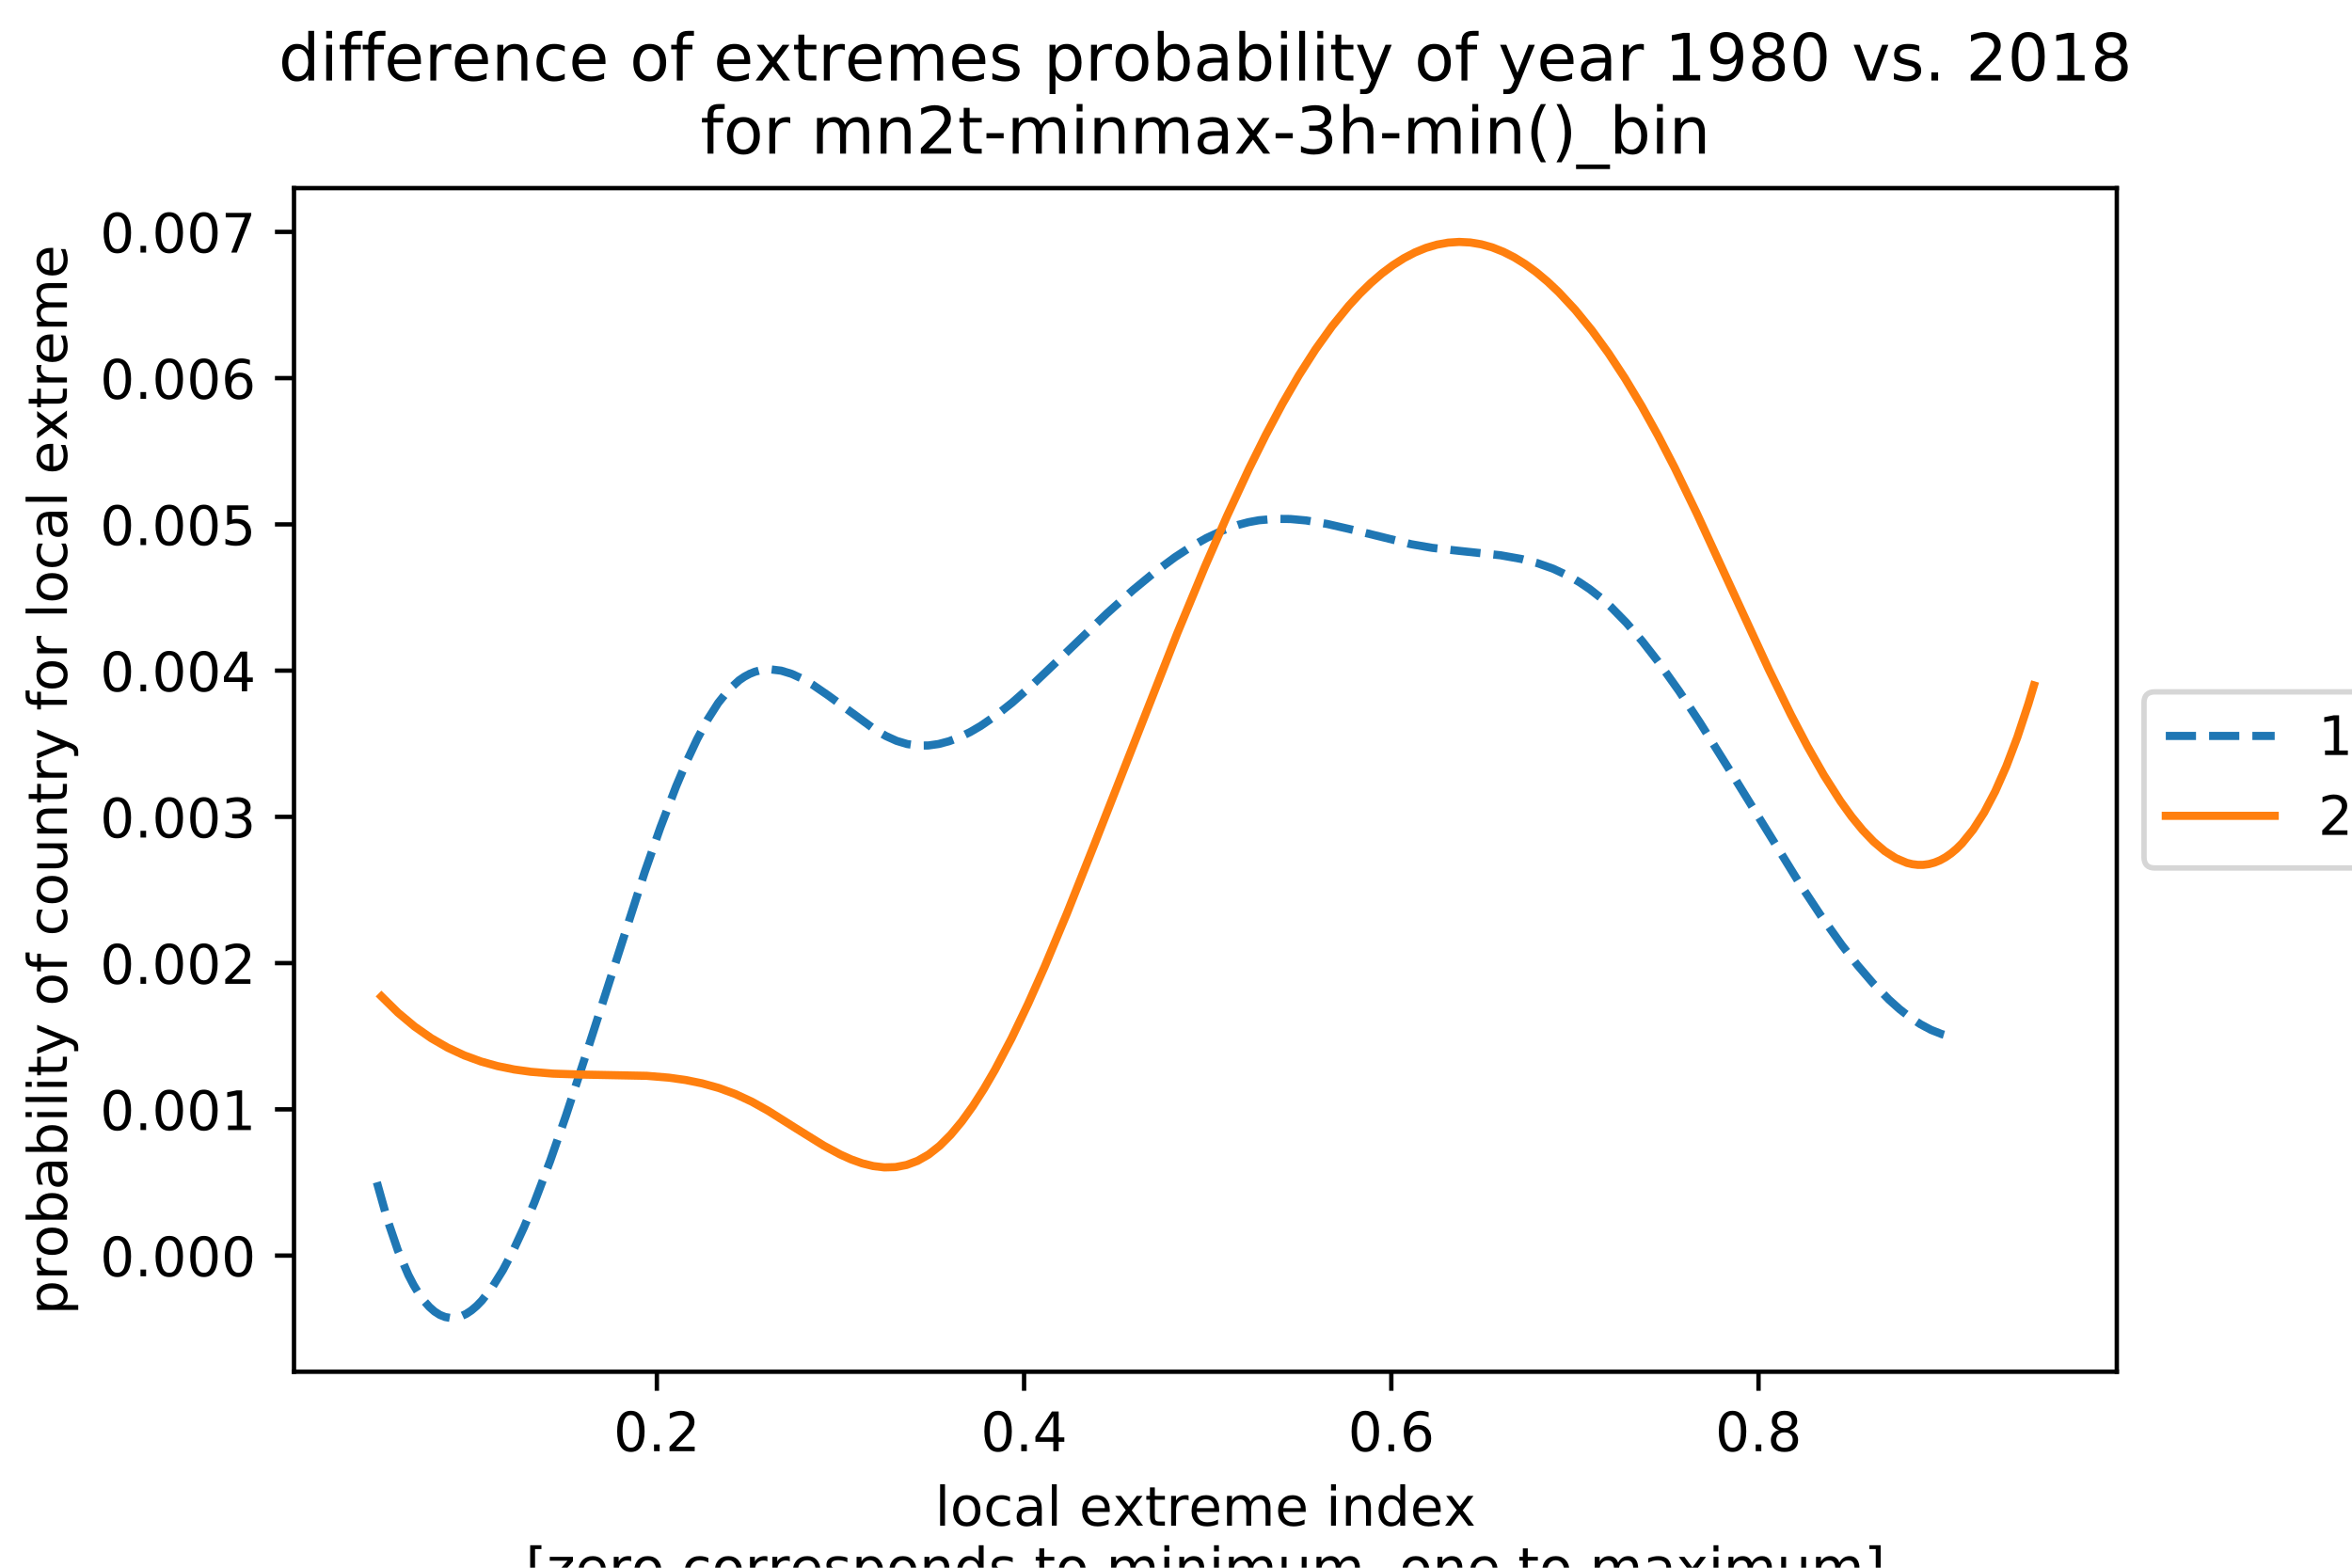 <?xml version="1.0" encoding="utf-8" standalone="no"?>
<!DOCTYPE svg PUBLIC "-//W3C//DTD SVG 1.1//EN"
  "http://www.w3.org/Graphics/SVG/1.1/DTD/svg11.dtd">
<!-- Created with matplotlib (https://matplotlib.org/) -->
<svg height="288pt" version="1.1" viewBox="0 0 432 288" width="432pt" xmlns="http://www.w3.org/2000/svg" xmlns:xlink="http://www.w3.org/1999/xlink">
 <defs>
  <style type="text/css">
*{stroke-linecap:butt;stroke-linejoin:round;}
  </style>
 </defs>
 <g id="figure_1">
  <g id="patch_1">
   <path d="M 0 288 
L 432 288 
L 432 0 
L 0 0 
z
" style="fill:#ffffff;"/>
  </g>
  <g id="axes_1">
   <g id="patch_2">
    <path d="M 54 252 
L 388.8 252 
L 388.8 34.56 
L 54 34.56 
z
" style="fill:#ffffff;"/>
   </g>
   <g id="matplotlib.axis_1">
    <g id="xtick_1">
     <g id="line2d_1">
      <defs>
       <path d="M 0 0 
L 0 3.5 
" id="m1fb3b14196" style="stroke:#000000;stroke-width:0.8;"/>
      </defs>
      <g>
       <use style="stroke:#000000;stroke-width:0.8;" x="120.648" xlink:href="#m1fb3b14196" y="252"/>
      </g>
     </g>
     <g id="text_1">
      <!-- 0.2 -->
      <defs>
       <path d="M 31.781 66.406 
Q 24.172 66.406 20.328 58.906 
Q 16.5 51.422 16.5 36.375 
Q 16.5 21.391 20.328 13.891 
Q 24.172 6.391 31.781 6.391 
Q 39.453 6.391 43.281 13.891 
Q 47.125 21.391 47.125 36.375 
Q 47.125 51.422 43.281 58.906 
Q 39.453 66.406 31.781 66.406 
z
M 31.781 74.219 
Q 44.047 74.219 50.516 64.516 
Q 56.984 54.828 56.984 36.375 
Q 56.984 17.969 50.516 8.266 
Q 44.047 -1.422 31.781 -1.422 
Q 19.531 -1.422 13.062 8.266 
Q 6.594 17.969 6.594 36.375 
Q 6.594 54.828 13.062 64.516 
Q 19.531 74.219 31.781 74.219 
z
" id="DejaVuSans-48"/>
       <path d="M 10.688 12.406 
L 21 12.406 
L 21 0 
L 10.688 0 
z
" id="DejaVuSans-46"/>
       <path d="M 19.188 8.297 
L 53.609 8.297 
L 53.609 0 
L 7.328 0 
L 7.328 8.297 
Q 12.938 14.109 22.625 23.891 
Q 32.328 33.688 34.812 36.531 
Q 39.547 41.844 41.422 45.531 
Q 43.312 49.219 43.312 52.781 
Q 43.312 58.594 39.234 62.25 
Q 35.156 65.922 28.609 65.922 
Q 23.969 65.922 18.812 64.312 
Q 13.672 62.703 7.812 59.422 
L 7.812 69.391 
Q 13.766 71.781 18.938 73 
Q 24.125 74.219 28.422 74.219 
Q 39.75 74.219 46.484 68.547 
Q 53.219 62.891 53.219 53.422 
Q 53.219 48.922 51.531 44.891 
Q 49.859 40.875 45.406 35.406 
Q 44.188 33.984 37.641 27.219 
Q 31.109 20.453 19.188 8.297 
z
" id="DejaVuSans-50"/>
      </defs>
      <g transform="translate(112.696 266.598)scale(0.1 -0.1)">
       <use xlink:href="#DejaVuSans-48"/>
       <use x="63.623" xlink:href="#DejaVuSans-46"/>
       <use x="95.41" xlink:href="#DejaVuSans-50"/>
      </g>
     </g>
    </g>
    <g id="xtick_2">
     <g id="line2d_2">
      <g>
       <use style="stroke:#000000;stroke-width:0.8;" x="188.097" xlink:href="#m1fb3b14196" y="252"/>
      </g>
     </g>
     <g id="text_2">
      <!-- 0.4 -->
      <defs>
       <path d="M 37.797 64.312 
L 12.891 25.391 
L 37.797 25.391 
z
M 35.203 72.906 
L 47.609 72.906 
L 47.609 25.391 
L 58.016 25.391 
L 58.016 17.188 
L 47.609 17.188 
L 47.609 0 
L 37.797 0 
L 37.797 17.188 
L 4.891 17.188 
L 4.891 26.703 
z
" id="DejaVuSans-52"/>
      </defs>
      <g transform="translate(180.145 266.598)scale(0.1 -0.1)">
       <use xlink:href="#DejaVuSans-48"/>
       <use x="63.623" xlink:href="#DejaVuSans-46"/>
       <use x="95.41" xlink:href="#DejaVuSans-52"/>
      </g>
     </g>
    </g>
    <g id="xtick_3">
     <g id="line2d_3">
      <g>
       <use style="stroke:#000000;stroke-width:0.8;" x="255.546" xlink:href="#m1fb3b14196" y="252"/>
      </g>
     </g>
     <g id="text_3">
      <!-- 0.6 -->
      <defs>
       <path d="M 33.016 40.375 
Q 26.375 40.375 22.484 35.828 
Q 18.609 31.297 18.609 23.391 
Q 18.609 15.531 22.484 10.953 
Q 26.375 6.391 33.016 6.391 
Q 39.656 6.391 43.531 10.953 
Q 47.406 15.531 47.406 23.391 
Q 47.406 31.297 43.531 35.828 
Q 39.656 40.375 33.016 40.375 
z
M 52.594 71.297 
L 52.594 62.312 
Q 48.875 64.062 45.094 64.984 
Q 41.312 65.922 37.594 65.922 
Q 27.828 65.922 22.672 59.328 
Q 17.531 52.734 16.797 39.406 
Q 19.672 43.656 24.016 45.922 
Q 28.375 48.188 33.594 48.188 
Q 44.578 48.188 50.953 41.516 
Q 57.328 34.859 57.328 23.391 
Q 57.328 12.156 50.688 5.359 
Q 44.047 -1.422 33.016 -1.422 
Q 20.359 -1.422 13.672 8.266 
Q 6.984 17.969 6.984 36.375 
Q 6.984 53.656 15.188 63.938 
Q 23.391 74.219 37.203 74.219 
Q 40.922 74.219 44.703 73.484 
Q 48.484 72.75 52.594 71.297 
z
" id="DejaVuSans-54"/>
      </defs>
      <g transform="translate(247.594 266.598)scale(0.1 -0.1)">
       <use xlink:href="#DejaVuSans-48"/>
       <use x="63.623" xlink:href="#DejaVuSans-46"/>
       <use x="95.41" xlink:href="#DejaVuSans-54"/>
      </g>
     </g>
    </g>
    <g id="xtick_4">
     <g id="line2d_4">
      <g>
       <use style="stroke:#000000;stroke-width:0.8;" x="322.995" xlink:href="#m1fb3b14196" y="252"/>
      </g>
     </g>
     <g id="text_4">
      <!-- 0.8 -->
      <defs>
       <path d="M 31.781 34.625 
Q 24.75 34.625 20.719 30.859 
Q 16.703 27.094 16.703 20.516 
Q 16.703 13.922 20.719 10.156 
Q 24.75 6.391 31.781 6.391 
Q 38.812 6.391 42.859 10.172 
Q 46.922 13.969 46.922 20.516 
Q 46.922 27.094 42.891 30.859 
Q 38.875 34.625 31.781 34.625 
z
M 21.922 38.812 
Q 15.578 40.375 12.031 44.719 
Q 8.5 49.078 8.5 55.328 
Q 8.5 64.062 14.719 69.141 
Q 20.953 74.219 31.781 74.219 
Q 42.672 74.219 48.875 69.141 
Q 55.078 64.062 55.078 55.328 
Q 55.078 49.078 51.531 44.719 
Q 48 40.375 41.703 38.812 
Q 48.828 37.156 52.797 32.312 
Q 56.781 27.484 56.781 20.516 
Q 56.781 9.906 50.312 4.234 
Q 43.844 -1.422 31.781 -1.422 
Q 19.734 -1.422 13.25 4.234 
Q 6.781 9.906 6.781 20.516 
Q 6.781 27.484 10.781 32.312 
Q 14.797 37.156 21.922 38.812 
z
M 18.312 54.391 
Q 18.312 48.734 21.844 45.562 
Q 25.391 42.391 31.781 42.391 
Q 38.141 42.391 41.719 45.562 
Q 45.312 48.734 45.312 54.391 
Q 45.312 60.062 41.719 63.234 
Q 38.141 66.406 31.781 66.406 
Q 25.391 66.406 21.844 63.234 
Q 18.312 60.062 18.312 54.391 
z
" id="DejaVuSans-56"/>
      </defs>
      <g transform="translate(315.044 266.598)scale(0.1 -0.1)">
       <use xlink:href="#DejaVuSans-48"/>
       <use x="63.623" xlink:href="#DejaVuSans-46"/>
       <use x="95.41" xlink:href="#DejaVuSans-56"/>
      </g>
     </g>
    </g>
    <g id="text_5">
     <!-- local extreme index -->
     <defs>
      <path d="M 9.422 75.984 
L 18.406 75.984 
L 18.406 0 
L 9.422 0 
z
" id="DejaVuSans-108"/>
      <path d="M 30.609 48.391 
Q 23.391 48.391 19.188 42.75 
Q 14.984 37.109 14.984 27.297 
Q 14.984 17.484 19.156 11.844 
Q 23.344 6.203 30.609 6.203 
Q 37.797 6.203 41.984 11.859 
Q 46.188 17.531 46.188 27.297 
Q 46.188 37.016 41.984 42.703 
Q 37.797 48.391 30.609 48.391 
z
M 30.609 56 
Q 42.328 56 49.016 48.375 
Q 55.719 40.766 55.719 27.297 
Q 55.719 13.875 49.016 6.219 
Q 42.328 -1.422 30.609 -1.422 
Q 18.844 -1.422 12.172 6.219 
Q 5.516 13.875 5.516 27.297 
Q 5.516 40.766 12.172 48.375 
Q 18.844 56 30.609 56 
z
" id="DejaVuSans-111"/>
      <path d="M 48.781 52.594 
L 48.781 44.188 
Q 44.969 46.297 41.141 47.344 
Q 37.312 48.391 33.406 48.391 
Q 24.656 48.391 19.812 42.844 
Q 14.984 37.312 14.984 27.297 
Q 14.984 17.281 19.812 11.734 
Q 24.656 6.203 33.406 6.203 
Q 37.312 6.203 41.141 7.25 
Q 44.969 8.297 48.781 10.406 
L 48.781 2.094 
Q 45.016 0.344 40.984 -0.531 
Q 36.969 -1.422 32.422 -1.422 
Q 20.062 -1.422 12.781 6.344 
Q 5.516 14.109 5.516 27.297 
Q 5.516 40.672 12.859 48.328 
Q 20.219 56 33.016 56 
Q 37.156 56 41.109 55.141 
Q 45.062 54.297 48.781 52.594 
z
" id="DejaVuSans-99"/>
      <path d="M 34.281 27.484 
Q 23.391 27.484 19.188 25 
Q 14.984 22.516 14.984 16.5 
Q 14.984 11.719 18.141 8.906 
Q 21.297 6.109 26.703 6.109 
Q 34.188 6.109 38.703 11.406 
Q 43.219 16.703 43.219 25.484 
L 43.219 27.484 
z
M 52.203 31.203 
L 52.203 0 
L 43.219 0 
L 43.219 8.297 
Q 40.141 3.328 35.547 0.953 
Q 30.953 -1.422 24.312 -1.422 
Q 15.922 -1.422 10.953 3.297 
Q 6 8.016 6 15.922 
Q 6 25.141 12.172 29.828 
Q 18.359 34.516 30.609 34.516 
L 43.219 34.516 
L 43.219 35.406 
Q 43.219 41.609 39.141 45 
Q 35.062 48.391 27.688 48.391 
Q 23 48.391 18.547 47.266 
Q 14.109 46.141 10.016 43.891 
L 10.016 52.203 
Q 14.938 54.109 19.578 55.047 
Q 24.219 56 28.609 56 
Q 40.484 56 46.344 49.844 
Q 52.203 43.703 52.203 31.203 
z
" id="DejaVuSans-97"/>
      <path id="DejaVuSans-32"/>
      <path d="M 56.203 29.594 
L 56.203 25.203 
L 14.891 25.203 
Q 15.484 15.922 20.484 11.062 
Q 25.484 6.203 34.422 6.203 
Q 39.594 6.203 44.453 7.469 
Q 49.312 8.734 54.109 11.281 
L 54.109 2.781 
Q 49.266 0.734 44.188 -0.344 
Q 39.109 -1.422 33.891 -1.422 
Q 20.797 -1.422 13.156 6.188 
Q 5.516 13.812 5.516 26.812 
Q 5.516 40.234 12.766 48.109 
Q 20.016 56 32.328 56 
Q 43.359 56 49.781 48.891 
Q 56.203 41.797 56.203 29.594 
z
M 47.219 32.234 
Q 47.125 39.594 43.094 43.984 
Q 39.062 48.391 32.422 48.391 
Q 24.906 48.391 20.391 44.141 
Q 15.875 39.891 15.188 32.172 
z
" id="DejaVuSans-101"/>
      <path d="M 54.891 54.688 
L 35.109 28.078 
L 55.906 0 
L 45.312 0 
L 29.391 21.484 
L 13.484 0 
L 2.875 0 
L 24.125 28.609 
L 4.688 54.688 
L 15.281 54.688 
L 29.781 35.203 
L 44.281 54.688 
z
" id="DejaVuSans-120"/>
      <path d="M 18.312 70.219 
L 18.312 54.688 
L 36.812 54.688 
L 36.812 47.703 
L 18.312 47.703 
L 18.312 18.016 
Q 18.312 11.328 20.141 9.422 
Q 21.969 7.516 27.594 7.516 
L 36.812 7.516 
L 36.812 0 
L 27.594 0 
Q 17.188 0 13.234 3.875 
Q 9.281 7.766 9.281 18.016 
L 9.281 47.703 
L 2.688 47.703 
L 2.688 54.688 
L 9.281 54.688 
L 9.281 70.219 
z
" id="DejaVuSans-116"/>
      <path d="M 41.109 46.297 
Q 39.594 47.172 37.812 47.578 
Q 36.031 48 33.891 48 
Q 26.266 48 22.188 43.047 
Q 18.109 38.094 18.109 28.812 
L 18.109 0 
L 9.078 0 
L 9.078 54.688 
L 18.109 54.688 
L 18.109 46.188 
Q 20.953 51.172 25.484 53.578 
Q 30.031 56 36.531 56 
Q 37.453 56 38.578 55.875 
Q 39.703 55.766 41.062 55.516 
z
" id="DejaVuSans-114"/>
      <path d="M 52 44.188 
Q 55.375 50.25 60.062 53.125 
Q 64.75 56 71.094 56 
Q 79.641 56 84.281 50.016 
Q 88.922 44.047 88.922 33.016 
L 88.922 0 
L 79.891 0 
L 79.891 32.719 
Q 79.891 40.578 77.094 44.375 
Q 74.312 48.188 68.609 48.188 
Q 61.625 48.188 57.562 43.547 
Q 53.516 38.922 53.516 30.906 
L 53.516 0 
L 44.484 0 
L 44.484 32.719 
Q 44.484 40.625 41.703 44.406 
Q 38.922 48.188 33.109 48.188 
Q 26.219 48.188 22.156 43.531 
Q 18.109 38.875 18.109 30.906 
L 18.109 0 
L 9.078 0 
L 9.078 54.688 
L 18.109 54.688 
L 18.109 46.188 
Q 21.188 51.219 25.484 53.609 
Q 29.781 56 35.688 56 
Q 41.656 56 45.828 52.969 
Q 50 49.953 52 44.188 
z
" id="DejaVuSans-109"/>
      <path d="M 9.422 54.688 
L 18.406 54.688 
L 18.406 0 
L 9.422 0 
z
M 9.422 75.984 
L 18.406 75.984 
L 18.406 64.594 
L 9.422 64.594 
z
" id="DejaVuSans-105"/>
      <path d="M 54.891 33.016 
L 54.891 0 
L 45.906 0 
L 45.906 32.719 
Q 45.906 40.484 42.875 44.328 
Q 39.844 48.188 33.797 48.188 
Q 26.516 48.188 22.312 43.547 
Q 18.109 38.922 18.109 30.906 
L 18.109 0 
L 9.078 0 
L 9.078 54.688 
L 18.109 54.688 
L 18.109 46.188 
Q 21.344 51.125 25.703 53.562 
Q 30.078 56 35.797 56 
Q 45.219 56 50.047 50.172 
Q 54.891 44.344 54.891 33.016 
z
" id="DejaVuSans-110"/>
      <path d="M 45.406 46.391 
L 45.406 75.984 
L 54.391 75.984 
L 54.391 0 
L 45.406 0 
L 45.406 8.203 
Q 42.578 3.328 38.25 0.953 
Q 33.938 -1.422 27.875 -1.422 
Q 17.969 -1.422 11.734 6.484 
Q 5.516 14.406 5.516 27.297 
Q 5.516 40.188 11.734 48.094 
Q 17.969 56 27.875 56 
Q 33.938 56 38.25 53.625 
Q 42.578 51.266 45.406 46.391 
z
M 14.797 27.297 
Q 14.797 17.391 18.875 11.75 
Q 22.953 6.109 30.078 6.109 
Q 37.203 6.109 41.297 11.75 
Q 45.406 17.391 45.406 27.297 
Q 45.406 37.203 41.297 42.844 
Q 37.203 48.484 30.078 48.484 
Q 22.953 48.484 18.875 42.844 
Q 14.797 37.203 14.797 27.297 
z
" id="DejaVuSans-100"/>
     </defs>
     <g transform="translate(171.731 280.277)scale(0.1 -0.1)">
      <use xlink:href="#DejaVuSans-108"/>
      <use x="27.783" xlink:href="#DejaVuSans-111"/>
      <use x="88.965" xlink:href="#DejaVuSans-99"/>
      <use x="143.945" xlink:href="#DejaVuSans-97"/>
      <use x="205.225" xlink:href="#DejaVuSans-108"/>
      <use x="233.008" xlink:href="#DejaVuSans-32"/>
      <use x="264.795" xlink:href="#DejaVuSans-101"/>
      <use x="326.303" xlink:href="#DejaVuSans-120"/>
      <use x="385.482" xlink:href="#DejaVuSans-116"/>
      <use x="424.691" xlink:href="#DejaVuSans-114"/>
      <use x="465.773" xlink:href="#DejaVuSans-101"/>
      <use x="527.297" xlink:href="#DejaVuSans-109"/>
      <use x="624.709" xlink:href="#DejaVuSans-101"/>
      <use x="686.232" xlink:href="#DejaVuSans-32"/>
      <use x="718.02" xlink:href="#DejaVuSans-105"/>
      <use x="745.803" xlink:href="#DejaVuSans-110"/>
      <use x="809.182" xlink:href="#DejaVuSans-100"/>
      <use x="872.658" xlink:href="#DejaVuSans-101"/>
      <use x="934.166" xlink:href="#DejaVuSans-120"/>
     </g>
     <!-- [zero corresponds to minimum, one to maximum] -->
     <defs>
      <path d="M 8.594 75.984 
L 29.297 75.984 
L 29.297 69 
L 17.578 69 
L 17.578 -6.203 
L 29.297 -6.203 
L 29.297 -13.188 
L 8.594 -13.188 
z
" id="DejaVuSans-91"/>
      <path d="M 5.516 54.688 
L 48.188 54.688 
L 48.188 46.484 
L 14.406 7.172 
L 48.188 7.172 
L 48.188 0 
L 4.297 0 
L 4.297 8.203 
L 38.094 47.516 
L 5.516 47.516 
z
" id="DejaVuSans-122"/>
      <path d="M 44.281 53.078 
L 44.281 44.578 
Q 40.484 46.531 36.375 47.5 
Q 32.281 48.484 27.875 48.484 
Q 21.188 48.484 17.844 46.438 
Q 14.5 44.391 14.5 40.281 
Q 14.5 37.156 16.891 35.375 
Q 19.281 33.594 26.516 31.984 
L 29.594 31.297 
Q 39.156 29.25 43.188 25.516 
Q 47.219 21.781 47.219 15.094 
Q 47.219 7.469 41.188 3.016 
Q 35.156 -1.422 24.609 -1.422 
Q 20.219 -1.422 15.453 -0.562 
Q 10.688 0.297 5.422 2 
L 5.422 11.281 
Q 10.406 8.688 15.234 7.391 
Q 20.062 6.109 24.812 6.109 
Q 31.156 6.109 34.562 8.281 
Q 37.984 10.453 37.984 14.406 
Q 37.984 18.062 35.516 20.016 
Q 33.062 21.969 24.703 23.781 
L 21.578 24.516 
Q 13.234 26.266 9.516 29.906 
Q 5.812 33.547 5.812 39.891 
Q 5.812 47.609 11.281 51.797 
Q 16.75 56 26.812 56 
Q 31.781 56 36.172 55.266 
Q 40.578 54.547 44.281 53.078 
z
" id="DejaVuSans-115"/>
      <path d="M 18.109 8.203 
L 18.109 -20.797 
L 9.078 -20.797 
L 9.078 54.688 
L 18.109 54.688 
L 18.109 46.391 
Q 20.953 51.266 25.266 53.625 
Q 29.594 56 35.594 56 
Q 45.562 56 51.781 48.094 
Q 58.016 40.188 58.016 27.297 
Q 58.016 14.406 51.781 6.484 
Q 45.562 -1.422 35.594 -1.422 
Q 29.594 -1.422 25.266 0.953 
Q 20.953 3.328 18.109 8.203 
z
M 48.688 27.297 
Q 48.688 37.203 44.609 42.844 
Q 40.531 48.484 33.406 48.484 
Q 26.266 48.484 22.188 42.844 
Q 18.109 37.203 18.109 27.297 
Q 18.109 17.391 22.188 11.75 
Q 26.266 6.109 33.406 6.109 
Q 40.531 6.109 44.609 11.75 
Q 48.688 17.391 48.688 27.297 
z
" id="DejaVuSans-112"/>
      <path d="M 8.5 21.578 
L 8.5 54.688 
L 17.484 54.688 
L 17.484 21.922 
Q 17.484 14.156 20.5 10.266 
Q 23.531 6.391 29.594 6.391 
Q 36.859 6.391 41.078 11.031 
Q 45.312 15.672 45.312 23.688 
L 45.312 54.688 
L 54.297 54.688 
L 54.297 0 
L 45.312 0 
L 45.312 8.406 
Q 42.047 3.422 37.719 1 
Q 33.406 -1.422 27.688 -1.422 
Q 18.266 -1.422 13.375 4.438 
Q 8.5 10.297 8.5 21.578 
z
M 31.109 56 
z
" id="DejaVuSans-117"/>
      <path d="M 11.719 12.406 
L 22.016 12.406 
L 22.016 4 
L 14.016 -11.625 
L 7.719 -11.625 
L 11.719 4 
z
" id="DejaVuSans-44"/>
      <path d="M 30.422 75.984 
L 30.422 -13.188 
L 9.719 -13.188 
L 9.719 -6.203 
L 21.391 -6.203 
L 21.391 69 
L 9.719 69 
L 9.719 75.984 
z
" id="DejaVuSans-93"/>
     </defs>
     <g transform="translate(96.519 291.474)scale(0.1 -0.1)">
      <use xlink:href="#DejaVuSans-91"/>
      <use x="39.014" xlink:href="#DejaVuSans-122"/>
      <use x="91.504" xlink:href="#DejaVuSans-101"/>
      <use x="153.027" xlink:href="#DejaVuSans-114"/>
      <use x="194.109" xlink:href="#DejaVuSans-111"/>
      <use x="255.291" xlink:href="#DejaVuSans-32"/>
      <use x="287.078" xlink:href="#DejaVuSans-99"/>
      <use x="342.059" xlink:href="#DejaVuSans-111"/>
      <use x="403.24" xlink:href="#DejaVuSans-114"/>
      <use x="444.338" xlink:href="#DejaVuSans-114"/>
      <use x="485.42" xlink:href="#DejaVuSans-101"/>
      <use x="546.943" xlink:href="#DejaVuSans-115"/>
      <use x="599.043" xlink:href="#DejaVuSans-112"/>
      <use x="662.52" xlink:href="#DejaVuSans-111"/>
      <use x="723.701" xlink:href="#DejaVuSans-110"/>
      <use x="787.08" xlink:href="#DejaVuSans-100"/>
      <use x="850.557" xlink:href="#DejaVuSans-115"/>
      <use x="902.656" xlink:href="#DejaVuSans-32"/>
      <use x="934.443" xlink:href="#DejaVuSans-116"/>
      <use x="973.652" xlink:href="#DejaVuSans-111"/>
      <use x="1034.834" xlink:href="#DejaVuSans-32"/>
      <use x="1066.621" xlink:href="#DejaVuSans-109"/>
      <use x="1164.033" xlink:href="#DejaVuSans-105"/>
      <use x="1191.816" xlink:href="#DejaVuSans-110"/>
      <use x="1255.195" xlink:href="#DejaVuSans-105"/>
      <use x="1282.979" xlink:href="#DejaVuSans-109"/>
      <use x="1380.391" xlink:href="#DejaVuSans-117"/>
      <use x="1443.77" xlink:href="#DejaVuSans-109"/>
      <use x="1541.182" xlink:href="#DejaVuSans-44"/>
      <use x="1572.969" xlink:href="#DejaVuSans-32"/>
      <use x="1604.756" xlink:href="#DejaVuSans-111"/>
      <use x="1665.938" xlink:href="#DejaVuSans-110"/>
      <use x="1729.316" xlink:href="#DejaVuSans-101"/>
      <use x="1790.84" xlink:href="#DejaVuSans-32"/>
      <use x="1822.627" xlink:href="#DejaVuSans-116"/>
      <use x="1861.836" xlink:href="#DejaVuSans-111"/>
      <use x="1923.018" xlink:href="#DejaVuSans-32"/>
      <use x="1954.805" xlink:href="#DejaVuSans-109"/>
      <use x="2052.217" xlink:href="#DejaVuSans-97"/>
      <use x="2113.496" xlink:href="#DejaVuSans-120"/>
      <use x="2172.676" xlink:href="#DejaVuSans-105"/>
      <use x="2200.459" xlink:href="#DejaVuSans-109"/>
      <use x="2297.871" xlink:href="#DejaVuSans-117"/>
      <use x="2361.25" xlink:href="#DejaVuSans-109"/>
      <use x="2458.662" xlink:href="#DejaVuSans-93"/>
     </g>
    </g>
   </g>
   <g id="matplotlib.axis_2">
    <g id="ytick_1">
     <g id="line2d_5">
      <defs>
       <path d="M 0 0 
L -3.5 0 
" id="maf4bde6560" style="stroke:#000000;stroke-width:0.8;"/>
      </defs>
      <g>
       <use style="stroke:#000000;stroke-width:0.8;" x="54" xlink:href="#maf4bde6560" y="230.667"/>
      </g>
     </g>
     <g id="text_6">
      <!-- 0.000 -->
      <g transform="translate(18.372 234.466)scale(0.1 -0.1)">
       <use xlink:href="#DejaVuSans-48"/>
       <use x="63.623" xlink:href="#DejaVuSans-46"/>
       <use x="95.41" xlink:href="#DejaVuSans-48"/>
       <use x="159.033" xlink:href="#DejaVuSans-48"/>
       <use x="222.656" xlink:href="#DejaVuSans-48"/>
      </g>
     </g>
    </g>
    <g id="ytick_2">
     <g id="line2d_6">
      <g>
       <use style="stroke:#000000;stroke-width:0.8;" x="54" xlink:href="#maf4bde6560" y="203.8"/>
      </g>
     </g>
     <g id="text_7">
      <!-- 0.001 -->
      <defs>
       <path d="M 12.406 8.297 
L 28.516 8.297 
L 28.516 63.922 
L 10.984 60.406 
L 10.984 69.391 
L 28.422 72.906 
L 38.281 72.906 
L 38.281 8.297 
L 54.391 8.297 
L 54.391 0 
L 12.406 0 
z
" id="DejaVuSans-49"/>
      </defs>
      <g transform="translate(18.372 207.6)scale(0.1 -0.1)">
       <use xlink:href="#DejaVuSans-48"/>
       <use x="63.623" xlink:href="#DejaVuSans-46"/>
       <use x="95.41" xlink:href="#DejaVuSans-48"/>
       <use x="159.033" xlink:href="#DejaVuSans-48"/>
       <use x="222.656" xlink:href="#DejaVuSans-49"/>
      </g>
     </g>
    </g>
    <g id="ytick_3">
     <g id="line2d_7">
      <g>
       <use style="stroke:#000000;stroke-width:0.8;" x="54" xlink:href="#maf4bde6560" y="176.934"/>
      </g>
     </g>
     <g id="text_8">
      <!-- 0.002 -->
      <g transform="translate(18.372 180.733)scale(0.1 -0.1)">
       <use xlink:href="#DejaVuSans-48"/>
       <use x="63.623" xlink:href="#DejaVuSans-46"/>
       <use x="95.41" xlink:href="#DejaVuSans-48"/>
       <use x="159.033" xlink:href="#DejaVuSans-48"/>
       <use x="222.656" xlink:href="#DejaVuSans-50"/>
      </g>
     </g>
    </g>
    <g id="ytick_4">
     <g id="line2d_8">
      <g>
       <use style="stroke:#000000;stroke-width:0.8;" x="54" xlink:href="#maf4bde6560" y="150.067"/>
      </g>
     </g>
     <g id="text_9">
      <!-- 0.003 -->
      <defs>
       <path d="M 40.578 39.312 
Q 47.656 37.797 51.625 33 
Q 55.609 28.219 55.609 21.188 
Q 55.609 10.406 48.188 4.484 
Q 40.766 -1.422 27.094 -1.422 
Q 22.516 -1.422 17.656 -0.516 
Q 12.797 0.391 7.625 2.203 
L 7.625 11.719 
Q 11.719 9.328 16.594 8.109 
Q 21.484 6.891 26.812 6.891 
Q 36.078 6.891 40.938 10.547 
Q 45.797 14.203 45.797 21.188 
Q 45.797 27.641 41.281 31.266 
Q 36.766 34.906 28.719 34.906 
L 20.219 34.906 
L 20.219 43.016 
L 29.109 43.016 
Q 36.375 43.016 40.234 45.922 
Q 44.094 48.828 44.094 54.297 
Q 44.094 59.906 40.109 62.906 
Q 36.141 65.922 28.719 65.922 
Q 24.656 65.922 20.016 65.031 
Q 15.375 64.156 9.812 62.312 
L 9.812 71.094 
Q 15.438 72.656 20.344 73.438 
Q 25.25 74.219 29.594 74.219 
Q 40.828 74.219 47.359 69.109 
Q 53.906 64.016 53.906 55.328 
Q 53.906 49.266 50.438 45.094 
Q 46.969 40.922 40.578 39.312 
z
" id="DejaVuSans-51"/>
      </defs>
      <g transform="translate(18.372 153.866)scale(0.1 -0.1)">
       <use xlink:href="#DejaVuSans-48"/>
       <use x="63.623" xlink:href="#DejaVuSans-46"/>
       <use x="95.41" xlink:href="#DejaVuSans-48"/>
       <use x="159.033" xlink:href="#DejaVuSans-48"/>
       <use x="222.656" xlink:href="#DejaVuSans-51"/>
      </g>
     </g>
    </g>
    <g id="ytick_5">
     <g id="line2d_9">
      <g>
       <use style="stroke:#000000;stroke-width:0.8;" x="54" xlink:href="#maf4bde6560" y="123.2"/>
      </g>
     </g>
     <g id="text_10">
      <!-- 0.004 -->
      <g transform="translate(18.372 126.999)scale(0.1 -0.1)">
       <use xlink:href="#DejaVuSans-48"/>
       <use x="63.623" xlink:href="#DejaVuSans-46"/>
       <use x="95.41" xlink:href="#DejaVuSans-48"/>
       <use x="159.033" xlink:href="#DejaVuSans-48"/>
       <use x="222.656" xlink:href="#DejaVuSans-52"/>
      </g>
     </g>
    </g>
    <g id="ytick_6">
     <g id="line2d_10">
      <g>
       <use style="stroke:#000000;stroke-width:0.8;" x="54" xlink:href="#maf4bde6560" y="96.333"/>
      </g>
     </g>
     <g id="text_11">
      <!-- 0.005 -->
      <defs>
       <path d="M 10.797 72.906 
L 49.516 72.906 
L 49.516 64.594 
L 19.828 64.594 
L 19.828 46.734 
Q 21.969 47.469 24.109 47.828 
Q 26.266 48.188 28.422 48.188 
Q 40.625 48.188 47.75 41.5 
Q 54.891 34.812 54.891 23.391 
Q 54.891 11.625 47.562 5.094 
Q 40.234 -1.422 26.906 -1.422 
Q 22.312 -1.422 17.547 -0.641 
Q 12.797 0.141 7.719 1.703 
L 7.719 11.625 
Q 12.109 9.234 16.797 8.062 
Q 21.484 6.891 26.703 6.891 
Q 35.156 6.891 40.078 11.328 
Q 45.016 15.766 45.016 23.391 
Q 45.016 31 40.078 35.438 
Q 35.156 39.891 26.703 39.891 
Q 22.75 39.891 18.812 39.016 
Q 14.891 38.141 10.797 36.281 
z
" id="DejaVuSans-53"/>
      </defs>
      <g transform="translate(18.372 100.133)scale(0.1 -0.1)">
       <use xlink:href="#DejaVuSans-48"/>
       <use x="63.623" xlink:href="#DejaVuSans-46"/>
       <use x="95.41" xlink:href="#DejaVuSans-48"/>
       <use x="159.033" xlink:href="#DejaVuSans-48"/>
       <use x="222.656" xlink:href="#DejaVuSans-53"/>
      </g>
     </g>
    </g>
    <g id="ytick_7">
     <g id="line2d_11">
      <g>
       <use style="stroke:#000000;stroke-width:0.8;" x="54" xlink:href="#maf4bde6560" y="69.467"/>
      </g>
     </g>
     <g id="text_12">
      <!-- 0.006 -->
      <g transform="translate(18.372 73.266)scale(0.1 -0.1)">
       <use xlink:href="#DejaVuSans-48"/>
       <use x="63.623" xlink:href="#DejaVuSans-46"/>
       <use x="95.41" xlink:href="#DejaVuSans-48"/>
       <use x="159.033" xlink:href="#DejaVuSans-48"/>
       <use x="222.656" xlink:href="#DejaVuSans-54"/>
      </g>
     </g>
    </g>
    <g id="ytick_8">
     <g id="line2d_12">
      <g>
       <use style="stroke:#000000;stroke-width:0.8;" x="54" xlink:href="#maf4bde6560" y="42.6"/>
      </g>
     </g>
     <g id="text_13">
      <!-- 0.007 -->
      <defs>
       <path d="M 8.203 72.906 
L 55.078 72.906 
L 55.078 68.703 
L 28.609 0 
L 18.312 0 
L 43.219 64.594 
L 8.203 64.594 
z
" id="DejaVuSans-55"/>
      </defs>
      <g transform="translate(18.372 46.399)scale(0.1 -0.1)">
       <use xlink:href="#DejaVuSans-48"/>
       <use x="63.623" xlink:href="#DejaVuSans-46"/>
       <use x="95.41" xlink:href="#DejaVuSans-48"/>
       <use x="159.033" xlink:href="#DejaVuSans-48"/>
       <use x="222.656" xlink:href="#DejaVuSans-55"/>
      </g>
     </g>
    </g>
    <g id="text_14">
     <!-- probability of country for local extreme -->
     <defs>
      <path d="M 48.688 27.297 
Q 48.688 37.203 44.609 42.844 
Q 40.531 48.484 33.406 48.484 
Q 26.266 48.484 22.188 42.844 
Q 18.109 37.203 18.109 27.297 
Q 18.109 17.391 22.188 11.75 
Q 26.266 6.109 33.406 6.109 
Q 40.531 6.109 44.609 11.75 
Q 48.688 17.391 48.688 27.297 
z
M 18.109 46.391 
Q 20.953 51.266 25.266 53.625 
Q 29.594 56 35.594 56 
Q 45.562 56 51.781 48.094 
Q 58.016 40.188 58.016 27.297 
Q 58.016 14.406 51.781 6.484 
Q 45.562 -1.422 35.594 -1.422 
Q 29.594 -1.422 25.266 0.953 
Q 20.953 3.328 18.109 8.203 
L 18.109 0 
L 9.078 0 
L 9.078 75.984 
L 18.109 75.984 
z
" id="DejaVuSans-98"/>
      <path d="M 32.172 -5.078 
Q 28.375 -14.844 24.75 -17.812 
Q 21.141 -20.797 15.094 -20.797 
L 7.906 -20.797 
L 7.906 -13.281 
L 13.188 -13.281 
Q 16.891 -13.281 18.938 -11.516 
Q 21 -9.766 23.484 -3.219 
L 25.094 0.875 
L 2.984 54.688 
L 12.5 54.688 
L 29.594 11.922 
L 46.688 54.688 
L 56.203 54.688 
z
" id="DejaVuSans-121"/>
      <path d="M 37.109 75.984 
L 37.109 68.5 
L 28.516 68.5 
Q 23.688 68.5 21.797 66.547 
Q 19.922 64.594 19.922 59.516 
L 19.922 54.688 
L 34.719 54.688 
L 34.719 47.703 
L 19.922 47.703 
L 19.922 0 
L 10.891 0 
L 10.891 47.703 
L 2.297 47.703 
L 2.297 54.688 
L 10.891 54.688 
L 10.891 58.5 
Q 10.891 67.625 15.141 71.797 
Q 19.391 75.984 28.609 75.984 
z
" id="DejaVuSans-102"/>
     </defs>
     <g transform="translate(12.292 241.551)rotate(-90)scale(0.1 -0.1)">
      <use xlink:href="#DejaVuSans-112"/>
      <use x="63.477" xlink:href="#DejaVuSans-114"/>
      <use x="104.559" xlink:href="#DejaVuSans-111"/>
      <use x="165.74" xlink:href="#DejaVuSans-98"/>
      <use x="229.217" xlink:href="#DejaVuSans-97"/>
      <use x="290.496" xlink:href="#DejaVuSans-98"/>
      <use x="353.973" xlink:href="#DejaVuSans-105"/>
      <use x="381.756" xlink:href="#DejaVuSans-108"/>
      <use x="409.539" xlink:href="#DejaVuSans-105"/>
      <use x="437.322" xlink:href="#DejaVuSans-116"/>
      <use x="476.531" xlink:href="#DejaVuSans-121"/>
      <use x="535.711" xlink:href="#DejaVuSans-32"/>
      <use x="567.498" xlink:href="#DejaVuSans-111"/>
      <use x="628.68" xlink:href="#DejaVuSans-102"/>
      <use x="663.885" xlink:href="#DejaVuSans-32"/>
      <use x="695.672" xlink:href="#DejaVuSans-99"/>
      <use x="750.652" xlink:href="#DejaVuSans-111"/>
      <use x="811.834" xlink:href="#DejaVuSans-117"/>
      <use x="875.213" xlink:href="#DejaVuSans-110"/>
      <use x="938.592" xlink:href="#DejaVuSans-116"/>
      <use x="977.801" xlink:href="#DejaVuSans-114"/>
      <use x="1018.914" xlink:href="#DejaVuSans-121"/>
      <use x="1078.094" xlink:href="#DejaVuSans-32"/>
      <use x="1109.881" xlink:href="#DejaVuSans-102"/>
      <use x="1145.086" xlink:href="#DejaVuSans-111"/>
      <use x="1206.268" xlink:href="#DejaVuSans-114"/>
      <use x="1247.381" xlink:href="#DejaVuSans-32"/>
      <use x="1279.168" xlink:href="#DejaVuSans-108"/>
      <use x="1306.951" xlink:href="#DejaVuSans-111"/>
      <use x="1368.133" xlink:href="#DejaVuSans-99"/>
      <use x="1423.113" xlink:href="#DejaVuSans-97"/>
      <use x="1484.393" xlink:href="#DejaVuSans-108"/>
      <use x="1512.176" xlink:href="#DejaVuSans-32"/>
      <use x="1543.963" xlink:href="#DejaVuSans-101"/>
      <use x="1605.471" xlink:href="#DejaVuSans-120"/>
      <use x="1664.65" xlink:href="#DejaVuSans-116"/>
      <use x="1703.859" xlink:href="#DejaVuSans-114"/>
      <use x="1744.941" xlink:href="#DejaVuSans-101"/>
      <use x="1806.465" xlink:href="#DejaVuSans-109"/>
      <use x="1903.877" xlink:href="#DejaVuSans-101"/>
     </g>
    </g>
   </g>
   <g id="line2d_13">
    <path clip-path="url(#p186ae059e8)" d="M 69.218 217.191 
L 71.147 224.044 
L 73.076 229.704 
L 75.004 234.227 
L 75.969 236.081 
L 76.933 237.672 
L 77.897 239.009 
L 78.862 240.097 
L 79.826 240.945 
L 80.791 241.559 
L 81.755 241.947 
L 82.719 242.116 
L 83.684 242.073 
L 84.648 241.826 
L 85.612 241.381 
L 86.577 240.746 
L 87.541 239.927 
L 88.505 238.933 
L 90.434 236.447 
L 92.363 233.343 
L 94.292 229.681 
L 96.22 225.517 
L 98.149 220.909 
L 101.042 213.293 
L 103.935 205.002 
L 107.793 193.236 
L 118.401 160.257 
L 121.294 152.012 
L 124.187 144.457 
L 126.116 139.899 
L 128.044 135.791 
L 129.973 132.192 
L 131.902 129.158 
L 133.83 126.747 
L 135.759 124.978 
L 136.724 124.318 
L 137.688 123.799 
L 138.652 123.412 
L 139.617 123.15 
L 141.545 122.972 
L 143.474 123.207 
L 145.403 123.796 
L 147.332 124.678 
L 149.26 125.795 
L 152.153 127.783 
L 160.833 134.129 
L 162.761 135.237 
L 164.69 136.108 
L 166.619 136.686 
L 168.548 136.962 
L 170.476 136.954 
L 172.405 136.683 
L 174.334 136.168 
L 176.262 135.43 
L 178.191 134.489 
L 180.12 133.364 
L 183.013 131.375 
L 185.906 129.086 
L 189.764 125.682 
L 194.585 121.084 
L 203.265 112.741 
L 208.086 108.414 
L 211.944 105.23 
L 215.801 102.371 
L 218.694 100.482 
L 221.588 98.844 
L 224.481 97.487 
L 227.374 96.441 
L 229.302 95.931 
L 231.231 95.578 
L 234.124 95.321 
L 237.017 95.349 
L 239.91 95.614 
L 243.768 96.256 
L 248.59 97.364 
L 259.198 99.979 
L 263.055 100.645 
L 267.877 101.186 
L 275.592 102.005 
L 279.449 102.692 
L 282.342 103.444 
L 285.235 104.465 
L 288.129 105.815 
L 290.057 106.927 
L 291.986 108.228 
L 293.915 109.738 
L 295.843 111.462 
L 298.737 114.424 
L 301.63 117.79 
L 304.523 121.508 
L 308.38 126.926 
L 312.238 132.756 
L 318.024 142.009 
L 330.561 162.337 
L 334.418 168.17 
L 338.275 173.592 
L 341.169 177.314 
L 344.062 180.684 
L 346.955 183.65 
L 348.883 185.378 
L 350.812 186.888 
L 352.741 188.165 
L 354.67 189.194 
L 356.598 189.96 
L 357.563 190.239 
L 357.563 190.239 
" style="fill:none;stroke:#1f77b4;stroke-dasharray:5.55,2.4;stroke-dashoffset:0;stroke-width:1.5;"/>
   </g>
   <g id="line2d_14">
    <path clip-path="url(#p186ae059e8)" d="M 70.061 183.05 
L 73.107 186.045 
L 76.152 188.59 
L 79.197 190.721 
L 82.243 192.476 
L 85.288 193.891 
L 88.333 195.004 
L 91.379 195.851 
L 94.424 196.471 
L 97.47 196.898 
L 101.53 197.235 
L 106.606 197.403 
L 118.787 197.641 
L 122.847 197.975 
L 125.893 198.401 
L 128.938 199.017 
L 131.984 199.862 
L 135.029 200.971 
L 138.074 202.383 
L 141.12 204.089 
L 146.195 207.29 
L 151.271 210.448 
L 154.316 212.087 
L 156.346 212.998 
L 158.377 213.722 
L 160.407 214.222 
L 162.437 214.462 
L 164.467 214.406 
L 166.498 214.019 
L 168.528 213.263 
L 170.558 212.103 
L 172.588 210.506 
L 174.619 208.475 
L 176.649 206.038 
L 178.679 203.222 
L 180.709 200.055 
L 182.739 196.563 
L 185.785 190.78 
L 188.83 184.422 
L 191.876 177.584 
L 195.936 167.88 
L 201.012 155.116 
L 216.238 116.321 
L 221.314 104.09 
L 225.374 94.798 
L 229.435 86.057 
L 232.48 79.927 
L 235.526 74.212 
L 238.571 68.955 
L 241.616 64.196 
L 244.662 59.943 
L 247.707 56.201 
L 249.737 53.99 
L 251.768 52.007 
L 253.798 50.254 
L 255.828 48.73 
L 257.858 47.436 
L 259.889 46.373 
L 261.919 45.541 
L 263.949 44.942 
L 265.979 44.576 
L 268.009 44.444 
L 270.04 44.545 
L 272.07 44.882 
L 274.1 45.454 
L 276.13 46.26 
L 278.161 47.294 
L 280.191 48.555 
L 282.221 50.038 
L 284.251 51.74 
L 286.282 53.658 
L 289.327 56.931 
L 292.372 60.67 
L 295.418 64.863 
L 298.463 69.499 
L 301.508 74.565 
L 304.554 80.05 
L 307.599 85.94 
L 311.66 94.321 
L 317.75 107.531 
L 324.856 122.93 
L 328.917 131.249 
L 331.962 137.071 
L 335.007 142.423 
L 338.053 147.2 
L 340.083 150.015 
L 342.113 152.5 
L 344.143 154.622 
L 346.174 156.352 
L 348.204 157.659 
L 350.234 158.514 
L 351.249 158.761 
L 352.264 158.884 
L 353.279 158.879 
L 354.295 158.741 
L 355.31 158.467 
L 356.325 158.053 
L 357.34 157.495 
L 358.355 156.79 
L 359.37 155.933 
L 360.385 154.921 
L 362.416 152.416 
L 364.446 149.245 
L 366.476 145.377 
L 368.506 140.781 
L 370.536 135.428 
L 372.567 129.286 
L 373.582 125.91 
L 373.582 125.91 
" style="fill:none;stroke:#ff7f0e;stroke-linecap:square;stroke-width:1.5;"/>
   </g>
   <g id="patch_3">
    <path d="M 54 252 
L 54 34.56 
" style="fill:none;stroke:#000000;stroke-linecap:square;stroke-linejoin:miter;stroke-width:0.8;"/>
   </g>
   <g id="patch_4">
    <path d="M 388.8 252 
L 388.8 34.56 
" style="fill:none;stroke:#000000;stroke-linecap:square;stroke-linejoin:miter;stroke-width:0.8;"/>
   </g>
   <g id="patch_5">
    <path d="M 54 252 
L 388.8 252 
" style="fill:none;stroke:#000000;stroke-linecap:square;stroke-linejoin:miter;stroke-width:0.8;"/>
   </g>
   <g id="patch_6">
    <path d="M 54 34.56 
L 388.8 34.56 
" style="fill:none;stroke:#000000;stroke-linecap:square;stroke-linejoin:miter;stroke-width:0.8;"/>
   </g>
   <g id="text_15">
    <!-- difference of extremes probability of year 1980 vs. 2018 -->
    <defs>
     <path d="M 10.984 1.516 
L 10.984 10.5 
Q 14.703 8.734 18.5 7.812 
Q 22.312 6.891 25.984 6.891 
Q 35.75 6.891 40.891 13.453 
Q 46.047 20.016 46.781 33.406 
Q 43.953 29.203 39.594 26.953 
Q 35.25 24.703 29.984 24.703 
Q 19.047 24.703 12.672 31.312 
Q 6.297 37.938 6.297 49.422 
Q 6.297 60.641 12.938 67.422 
Q 19.578 74.219 30.609 74.219 
Q 43.266 74.219 49.922 64.516 
Q 56.594 54.828 56.594 36.375 
Q 56.594 19.141 48.406 8.859 
Q 40.234 -1.422 26.422 -1.422 
Q 22.703 -1.422 18.891 -0.688 
Q 15.094 0.047 10.984 1.516 
z
M 30.609 32.422 
Q 37.25 32.422 41.125 36.953 
Q 45.016 41.5 45.016 49.422 
Q 45.016 57.281 41.125 61.844 
Q 37.25 66.406 30.609 66.406 
Q 23.969 66.406 20.094 61.844 
Q 16.219 57.281 16.219 49.422 
Q 16.219 41.5 20.094 36.953 
Q 23.969 32.422 30.609 32.422 
z
" id="DejaVuSans-57"/>
     <path d="M 2.984 54.688 
L 12.5 54.688 
L 29.594 8.797 
L 46.688 54.688 
L 56.203 54.688 
L 35.688 0 
L 23.484 0 
z
" id="DejaVuSans-118"/>
    </defs>
    <g transform="translate(51.169 14.789)scale(0.12 -0.12)">
     <use xlink:href="#DejaVuSans-100"/>
     <use x="63.477" xlink:href="#DejaVuSans-105"/>
     <use x="91.26" xlink:href="#DejaVuSans-102"/>
     <use x="126.465" xlink:href="#DejaVuSans-102"/>
     <use x="161.67" xlink:href="#DejaVuSans-101"/>
     <use x="223.193" xlink:href="#DejaVuSans-114"/>
     <use x="264.275" xlink:href="#DejaVuSans-101"/>
     <use x="325.799" xlink:href="#DejaVuSans-110"/>
     <use x="389.178" xlink:href="#DejaVuSans-99"/>
     <use x="444.158" xlink:href="#DejaVuSans-101"/>
     <use x="505.682" xlink:href="#DejaVuSans-32"/>
     <use x="537.469" xlink:href="#DejaVuSans-111"/>
     <use x="598.65" xlink:href="#DejaVuSans-102"/>
     <use x="633.855" xlink:href="#DejaVuSans-32"/>
     <use x="665.643" xlink:href="#DejaVuSans-101"/>
     <use x="727.15" xlink:href="#DejaVuSans-120"/>
     <use x="786.33" xlink:href="#DejaVuSans-116"/>
     <use x="825.539" xlink:href="#DejaVuSans-114"/>
     <use x="866.621" xlink:href="#DejaVuSans-101"/>
     <use x="928.145" xlink:href="#DejaVuSans-109"/>
     <use x="1025.557" xlink:href="#DejaVuSans-101"/>
     <use x="1087.08" xlink:href="#DejaVuSans-115"/>
     <use x="1139.18" xlink:href="#DejaVuSans-32"/>
     <use x="1170.967" xlink:href="#DejaVuSans-112"/>
     <use x="1234.443" xlink:href="#DejaVuSans-114"/>
     <use x="1275.525" xlink:href="#DejaVuSans-111"/>
     <use x="1336.707" xlink:href="#DejaVuSans-98"/>
     <use x="1400.184" xlink:href="#DejaVuSans-97"/>
     <use x="1461.463" xlink:href="#DejaVuSans-98"/>
     <use x="1524.939" xlink:href="#DejaVuSans-105"/>
     <use x="1552.723" xlink:href="#DejaVuSans-108"/>
     <use x="1580.506" xlink:href="#DejaVuSans-105"/>
     <use x="1608.289" xlink:href="#DejaVuSans-116"/>
     <use x="1647.498" xlink:href="#DejaVuSans-121"/>
     <use x="1706.678" xlink:href="#DejaVuSans-32"/>
     <use x="1738.465" xlink:href="#DejaVuSans-111"/>
     <use x="1799.646" xlink:href="#DejaVuSans-102"/>
     <use x="1834.852" xlink:href="#DejaVuSans-32"/>
     <use x="1866.639" xlink:href="#DejaVuSans-121"/>
     <use x="1925.818" xlink:href="#DejaVuSans-101"/>
     <use x="1987.342" xlink:href="#DejaVuSans-97"/>
     <use x="2048.621" xlink:href="#DejaVuSans-114"/>
     <use x="2089.734" xlink:href="#DejaVuSans-32"/>
     <use x="2121.521" xlink:href="#DejaVuSans-49"/>
     <use x="2185.145" xlink:href="#DejaVuSans-57"/>
     <use x="2248.768" xlink:href="#DejaVuSans-56"/>
     <use x="2312.391" xlink:href="#DejaVuSans-48"/>
     <use x="2376.014" xlink:href="#DejaVuSans-32"/>
     <use x="2407.801" xlink:href="#DejaVuSans-118"/>
     <use x="2466.98" xlink:href="#DejaVuSans-115"/>
     <use x="2519.08" xlink:href="#DejaVuSans-46"/>
     <use x="2550.867" xlink:href="#DejaVuSans-32"/>
     <use x="2582.654" xlink:href="#DejaVuSans-50"/>
     <use x="2646.277" xlink:href="#DejaVuSans-48"/>
     <use x="2709.9" xlink:href="#DejaVuSans-49"/>
     <use x="2773.523" xlink:href="#DejaVuSans-56"/>
    </g>
    <!-- for mn2t-minmax-3h-min()_bin -->
    <defs>
     <path d="M 4.891 31.391 
L 31.203 31.391 
L 31.203 23.391 
L 4.891 23.391 
z
" id="DejaVuSans-45"/>
     <path d="M 54.891 33.016 
L 54.891 0 
L 45.906 0 
L 45.906 32.719 
Q 45.906 40.484 42.875 44.328 
Q 39.844 48.188 33.797 48.188 
Q 26.516 48.188 22.312 43.547 
Q 18.109 38.922 18.109 30.906 
L 18.109 0 
L 9.078 0 
L 9.078 75.984 
L 18.109 75.984 
L 18.109 46.188 
Q 21.344 51.125 25.703 53.562 
Q 30.078 56 35.797 56 
Q 45.219 56 50.047 50.172 
Q 54.891 44.344 54.891 33.016 
z
" id="DejaVuSans-104"/>
     <path d="M 31 75.875 
Q 24.469 64.656 21.281 53.656 
Q 18.109 42.672 18.109 31.391 
Q 18.109 20.125 21.312 9.062 
Q 24.516 -2 31 -13.188 
L 23.188 -13.188 
Q 15.875 -1.703 12.234 9.375 
Q 8.594 20.453 8.594 31.391 
Q 8.594 42.281 12.203 53.312 
Q 15.828 64.359 23.188 75.875 
z
" id="DejaVuSans-40"/>
     <path d="M 8.016 75.875 
L 15.828 75.875 
Q 23.141 64.359 26.781 53.312 
Q 30.422 42.281 30.422 31.391 
Q 30.422 20.453 26.781 9.375 
Q 23.141 -1.703 15.828 -13.188 
L 8.016 -13.188 
Q 14.5 -2 17.703 9.062 
Q 20.906 20.125 20.906 31.391 
Q 20.906 42.672 17.703 53.656 
Q 14.5 64.656 8.016 75.875 
z
" id="DejaVuSans-41"/>
     <path d="M 50.984 -16.609 
L 50.984 -23.578 
L -0.984 -23.578 
L -0.984 -16.609 
z
" id="DejaVuSans-95"/>
    </defs>
    <g transform="translate(128.652 28.226)scale(0.12 -0.12)">
     <use xlink:href="#DejaVuSans-102"/>
     <use x="35.205" xlink:href="#DejaVuSans-111"/>
     <use x="96.387" xlink:href="#DejaVuSans-114"/>
     <use x="137.5" xlink:href="#DejaVuSans-32"/>
     <use x="169.287" xlink:href="#DejaVuSans-109"/>
     <use x="266.699" xlink:href="#DejaVuSans-110"/>
     <use x="330.078" xlink:href="#DejaVuSans-50"/>
     <use x="393.701" xlink:href="#DejaVuSans-116"/>
     <use x="432.91" xlink:href="#DejaVuSans-45"/>
     <use x="468.994" xlink:href="#DejaVuSans-109"/>
     <use x="566.406" xlink:href="#DejaVuSans-105"/>
     <use x="594.189" xlink:href="#DejaVuSans-110"/>
     <use x="657.568" xlink:href="#DejaVuSans-109"/>
     <use x="754.98" xlink:href="#DejaVuSans-97"/>
     <use x="816.26" xlink:href="#DejaVuSans-120"/>
     <use x="875.439" xlink:href="#DejaVuSans-45"/>
     <use x="911.523" xlink:href="#DejaVuSans-51"/>
     <use x="975.146" xlink:href="#DejaVuSans-104"/>
     <use x="1038.525" xlink:href="#DejaVuSans-45"/>
     <use x="1074.609" xlink:href="#DejaVuSans-109"/>
     <use x="1172.021" xlink:href="#DejaVuSans-105"/>
     <use x="1199.805" xlink:href="#DejaVuSans-110"/>
     <use x="1263.184" xlink:href="#DejaVuSans-40"/>
     <use x="1302.197" xlink:href="#DejaVuSans-41"/>
     <use x="1341.211" xlink:href="#DejaVuSans-95"/>
     <use x="1391.211" xlink:href="#DejaVuSans-98"/>
     <use x="1454.688" xlink:href="#DejaVuSans-105"/>
     <use x="1482.471" xlink:href="#DejaVuSans-110"/>
    </g>
   </g>
   <g id="legend_1">
    <g id="patch_7">
     <path d="M 395.8 159.458 
L 453.25 159.458 
Q 455.25 159.458 455.25 157.458 
L 455.25 129.102 
Q 455.25 127.102 453.25 127.102 
L 395.8 127.102 
Q 393.8 127.102 393.8 129.102 
L 393.8 157.458 
Q 393.8 159.458 395.8 159.458 
z
" style="fill:#ffffff;opacity:0.8;stroke:#cccccc;stroke-linejoin:miter;"/>
    </g>
    <g id="line2d_15">
     <path d="M 397.8 135.2 
L 417.8 135.2 
" style="fill:none;stroke:#1f77b4;stroke-dasharray:5.55,2.4;stroke-dashoffset:0;stroke-width:1.5;"/>
    </g>
    <g id="line2d_16"/>
    <g id="text_16">
     <!-- 1980 -->
     <g transform="translate(425.8 138.7)scale(0.1 -0.1)">
      <use xlink:href="#DejaVuSans-49"/>
      <use x="63.623" xlink:href="#DejaVuSans-57"/>
      <use x="127.246" xlink:href="#DejaVuSans-56"/>
      <use x="190.869" xlink:href="#DejaVuSans-48"/>
     </g>
    </g>
    <g id="line2d_17">
     <path d="M 397.8 149.878 
L 417.8 149.878 
" style="fill:none;stroke:#ff7f0e;stroke-linecap:square;stroke-width:1.5;"/>
    </g>
    <g id="line2d_18"/>
    <g id="text_17">
     <!-- 2018 -->
     <g transform="translate(425.8 153.378)scale(0.1 -0.1)">
      <use xlink:href="#DejaVuSans-50"/>
      <use x="63.623" xlink:href="#DejaVuSans-48"/>
      <use x="127.246" xlink:href="#DejaVuSans-49"/>
      <use x="190.869" xlink:href="#DejaVuSans-56"/>
     </g>
    </g>
   </g>
  </g>
 </g>
 <defs>
  <clipPath id="p186ae059e8">
   <rect height="217.44" width="334.8" x="54" y="34.56"/>
  </clipPath>
 </defs>
</svg>
